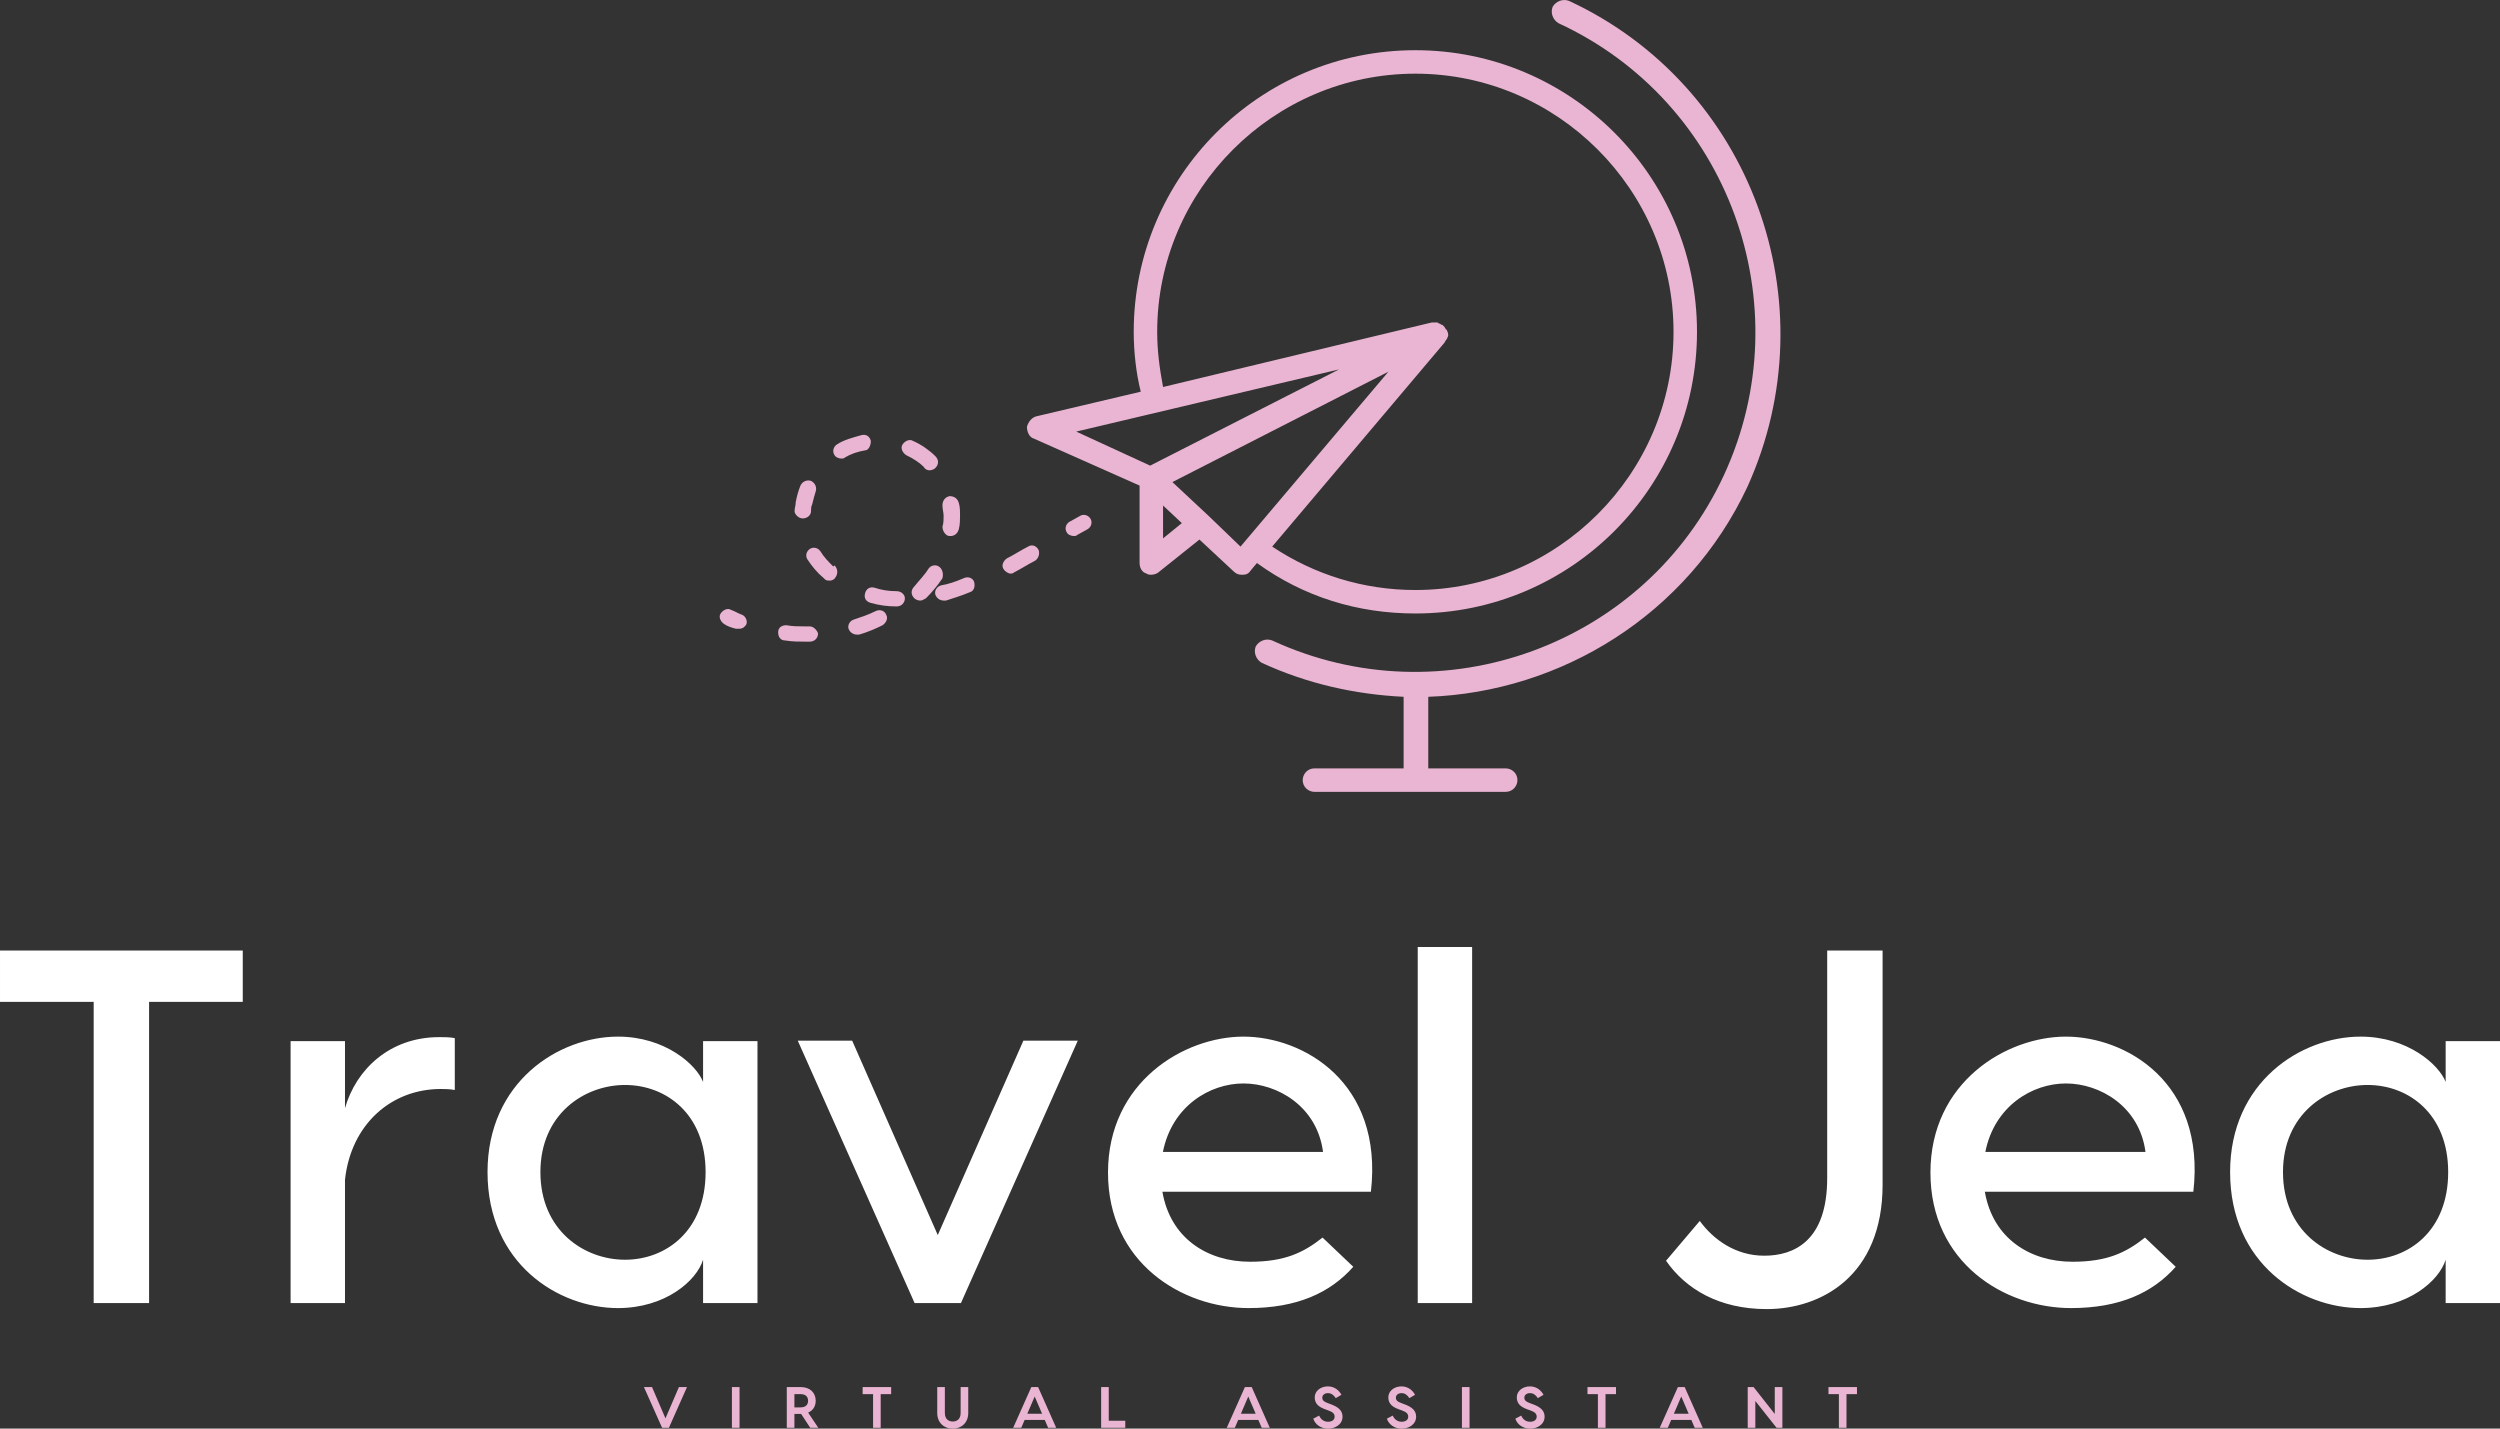 <svg width="330" height="188.579" viewBox="0 0 330 188.579" class="css-1j8o68f"><rect x="0" y="0" width="330" height="188.579" fill="#333333" stroke="none"/><defs id="SvgjsDefs1419"></defs><g id="SvgjsG1420" featurekey="rZF8Vg-0" transform="matrix(1.549,0,0,1.549,87.226,-22.029)" fill="#e9b5d2"><g xmlns="http://www.w3.org/2000/svg"><path d="M64.3,66.5c13.3,0,24-10.8,24-24c0-13.3-10.8-24-24-24c-13.3,0-24,10.8-24,24c0,1.7,0.2,3.5,0.6,5.1L32,49.7   c-0.4,0.1-0.7,0.5-0.8,0.9c0,0.4,0.2,0.9,0.6,1l9,4v6.6c0,0.4,0.2,0.8,0.6,0.9c0.1,0.1,0.3,0.1,0.4,0.1c0.2,0,0.5-0.1,0.6-0.2   l3.5-2.8l2.9,2.7c0.2,0.2,0.4,0.3,0.7,0.3c0,0,0,0,0.1,0c0.3,0,0.5-0.1,0.7-0.4l0.5-0.6C54.8,65.1,59.4,66.5,64.3,66.5z M42.3,42.5   c0-12.1,9.9-22,22-22s22,9.9,22,22s-9.9,22-22,22c-4.4,0-8.6-1.3-12.2-3.7l14.7-17.4c0-0.1,0.1-0.1,0.1-0.2l0.1-0.1   c0-0.1,0.1-0.2,0.1-0.3l0,0c0-0.1,0-0.2-0.1-0.4l0,0c0,0,0-0.1-0.1-0.1c0-0.1-0.1-0.1-0.1-0.2l0,0L66.7,42l-0.1-0.1   c-0.1,0-0.1,0-0.2-0.1c-0.1,0-0.1,0-0.2-0.1c-0.1,0-0.1,0-0.2,0s-0.1,0-0.2,0c0,0,0,0-0.1,0l-22.9,5.5   C42.5,45.6,42.3,44.1,42.3,42.5z M57.8,45.7l-16.1,8.2L35.4,51L57.8,45.7z M42.8,60.1v-2.8l1.6,1.5L42.8,60.1z M49.4,60.8l-2.7-2.6   l0,0l-3-2.8l-0.1-0.1L62,45.9L49.4,60.8z"></path><path d="M77.4,14.3c-0.5-0.2-1.1,0-1.4,0.5c-0.2,0.5,0,1.1,0.5,1.4c14.5,6.7,20.8,24,14.1,38.5c-6.7,14.5-24,20.8-38.5,14.1   c-0.5-0.2-1.1,0-1.4,0.5c-0.2,0.5,0,1.1,0.5,1.4c3.9,1.8,8,2.7,12.1,2.9v6.1h-7.6c-0.6,0-1,0.5-1,1c0,0.6,0.5,1,1,1H72   c0.6,0,1-0.5,1-1c0-0.6-0.5-1-1-1h-6.6v-6.1c11.3-0.4,22.1-7,27.2-17.9C99.7,40,92.9,21.5,77.4,14.3z"></path><path d="M35.7,58.2l-0.9,0.5c-0.3,0.2-0.4,0.6-0.2,0.9c0.1,0.2,0.4,0.3,0.6,0.3c0.1,0,0.2,0,0.3-0.1l0.9-0.5   c0.3-0.2,0.4-0.6,0.2-0.9C36.4,58.1,36,58,35.7,58.2z"></path><path d="M17.9,51.8c-0.1-0.4-0.4-0.6-0.8-0.5c-0.7,0.2-1.5,0.4-2.1,0.8c-0.3,0.2-0.4,0.6-0.2,0.9c0.1,0.2,0.4,0.3,0.6,0.3   c0.1,0,0.2,0,0.3-0.1c0.5-0.3,1.1-0.5,1.7-0.6C17.7,52.6,17.9,52.2,17.9,51.8z"></path><path d="M14.7,62.5c-0.4-0.4-0.8-0.8-1.1-1.3c-0.2-0.3-0.6-0.4-0.9-0.2c-0.3,0.2-0.4,0.6-0.2,0.9c0.4,0.6,0.8,1.1,1.4,1.6l0.1,0.1   c0.1,0.1,0.3,0.1,0.4,0.1c0.2,0,0.4-0.1,0.5-0.3c0.2-0.3,0.2-0.7-0.1-1L14.7,62.5z"></path><path d="M12.1,58.4L12.1,58.4c0.4,0,0.7-0.3,0.7-0.6c0-0.2,0-0.4,0.1-0.6c0.1-0.4,0.2-0.8,0.3-1.1s0-0.7-0.4-0.9   c-0.3-0.1-0.7,0-0.9,0.4c-0.2,0.5-0.3,0.9-0.4,1.4c0,0.3-0.1,0.5-0.1,0.8C11.4,58,11.7,58.4,12.1,58.4z"></path><path d="M12.7,67.6c-0.1,0-0.2,0-0.4,0c-0.5,0-1.1,0-1.6-0.1c-0.4,0-0.7,0.2-0.7,0.6s0.2,0.7,0.6,0.7c0.6,0.1,1.2,0.1,1.7,0.1   c0.1,0,0.3,0,0.4,0c0.4,0,0.7-0.3,0.7-0.7C13.3,67.9,13,67.6,12.7,67.6z"></path><path d="M18.3,66.3c-0.6,0.3-1.2,0.5-1.8,0.7c-0.4,0.1-0.6,0.5-0.5,0.8s0.4,0.5,0.7,0.5c0.1,0,0.1,0,0.2,0c0.7-0.2,1.4-0.5,2-0.8   c0.3-0.2,0.5-0.6,0.3-0.9C19.1,66.3,18.7,66.1,18.3,66.3z"></path><path d="M24.6,59.9h0.1c0.3,0,0.6-0.2,0.7-0.6c0.1-0.4,0.1-0.8,0.1-1.1c0-0.4,0-0.8-0.1-1.1c-0.1-0.4-0.4-0.6-0.8-0.6   c-0.4,0.1-0.6,0.4-0.6,0.8c0,0.3,0.1,0.6,0.1,0.9c0,0.3,0,0.6-0.1,0.9C24,59.5,24.3,59.9,24.6,59.9z"></path><path d="M25.8,63.5c-0.7,0.3-1.3,0.5-1.9,0.6c-0.4,0.1-0.6,0.5-0.5,0.8s0.4,0.5,0.7,0.5c0.1,0,0.1,0,0.2,0c0.6-0.2,1.3-0.4,2-0.7   c0.4-0.1,0.5-0.5,0.4-0.9C26.6,63.5,26.2,63.3,25.8,63.5z"></path><path d="M31.3,60.8c-0.6,0.3-1.2,0.7-1.8,1c-0.3,0.2-0.5,0.6-0.3,0.9c0.1,0.2,0.4,0.4,0.6,0.4c0.1,0,0.2,0,0.3-0.1   c0.6-0.3,1.2-0.7,1.8-1c0.3-0.2,0.4-0.6,0.3-0.9C32,60.7,31.6,60.6,31.3,60.8z"></path><path d="M20.1,64.6c-0.7,0-1.3-0.1-1.9-0.3c-0.4-0.1-0.7,0.1-0.8,0.5c-0.1,0.4,0.1,0.7,0.5,0.8c0.7,0.2,1.4,0.3,2.2,0.3l0,0   c0.4,0,0.7-0.3,0.7-0.7C20.8,64.9,20.5,64.6,20.1,64.6z"></path><path d="M22.9,54.3c0.2,0,0.4-0.1,0.5-0.2c0.3-0.3,0.3-0.7,0-1c-0.5-0.5-1.2-1-1.9-1.3c-0.3-0.2-0.7,0-0.9,0.3   c-0.2,0.3,0,0.7,0.3,0.9c0.6,0.3,1.1,0.6,1.5,1C22.5,54.2,22.7,54.3,22.9,54.3z"></path><path d="M23.7,62.5c-0.3-0.2-0.7-0.1-0.9,0.2c-0.3,0.5-0.8,1-1.2,1.5c-0.3,0.3-0.3,0.7,0,1c0.1,0.1,0.3,0.2,0.5,0.2   s0.3-0.1,0.5-0.2c0.5-0.5,1-1.1,1.4-1.7C24.1,63.1,24,62.7,23.7,62.5z"></path><path d="M6.9,66.6c-0.3-0.1-0.6-0.3-0.9-0.4c-0.3-0.2-0.7,0-0.9,0.3c-0.2,0.3,0,0.7,0.3,0.9c0.3,0.2,0.6,0.3,1,0.4   c0.1,0,0.2,0,0.3,0c0.3,0,0.5-0.2,0.6-0.4C7.4,67.1,7.2,66.7,6.9,66.6z"></path></g></g><g id="SvgjsG1421" featurekey="6VBqdG-0" transform="matrix(3.324,0,0,3.324,-2.659,105.522)" fill="#ffffff"><path d="M10.44 6 l0 2.04 l-3.72 0 l0 11.96 l-2.2 0 l0 -11.96 l-3.72 0 l0 -2.04 l9.64 0 z M18.24 9.44 c0.22 0 0.42 0 0.62 0.04 l0 2.06 c-0.2 -0.04 -0.4 -0.04 -0.56 -0.04 c-1.96 0 -3.56 1.4 -3.8 3.6 l0 4.9 l-2.16 0 l0 -10.4 l2.16 0 l0 2.66 c0.44 -1.54 1.78 -2.82 3.74 -2.82 z M25.34 9.42 c1.88 0 3.12 1.12 3.38 1.8 l0 -1.62 l2.16 0 l0 10.4 l-2.16 0 l0 -1.72 c-0.26 0.84 -1.5 1.92 -3.38 1.92 c-2.36 0 -5.18 -1.76 -5.18 -5.4 c0 -3.58 2.82 -5.38 5.18 -5.38 z M25.62 11.34 c-1.62 0 -3.36 1.16 -3.36 3.46 c0 2.32 1.74 3.48 3.36 3.48 s3.2 -1.14 3.2 -3.48 c0 -2.32 -1.58 -3.46 -3.2 -3.46 z M43.6 9.58 l-4.64 10.42 l-1.84 0 l-4.64 -10.42 l2.16 0 l3.4 7.72 l3.4 -7.72 l2.16 0 z M50.18 9.42 c2.36 0 5.56 1.8 5.06 6.16 l-8.28 0 c0.32 1.86 1.8 2.78 3.48 2.78 c1.38 0 2.12 -0.36 2.88 -0.96 l1.22 1.16 c-0.92 1.04 -2.24 1.64 -4.16 1.64 c-2.64 0 -5.58 -1.8 -5.58 -5.38 c0 -3.6 3.02 -5.4 5.38 -5.4 z M50.18 11.28 c-1.34 0 -2.84 0.9 -3.2 2.72 l6.36 0 c-0.24 -1.82 -1.82 -2.72 -3.16 -2.72 z M59.26 5.86 l0 14.14 l-2.16 0 l0 -14.14 l2.16 0 z M75.56 6 l0 9.3 c0 3.64 -2.46 4.94 -4.6 4.94 c-1.9 0 -3.22 -0.8 -4 -1.92 l1.34 -1.58 c0.54 0.74 1.42 1.38 2.56 1.38 c1.18 0 2.5 -0.58 2.5 -3.08 l0 -9.04 l2.2 0 z M82.84 9.42 c2.36 0 5.56 1.8 5.06 6.16 l-8.28 0 c0.32 1.86 1.8 2.78 3.48 2.78 c1.38 0 2.12 -0.36 2.88 -0.96 l1.22 1.16 c-0.92 1.04 -2.24 1.64 -4.16 1.64 c-2.64 0 -5.58 -1.8 -5.58 -5.38 c0 -3.6 3.02 -5.4 5.38 -5.4 z M82.84 11.28 c-1.34 0 -2.84 0.9 -3.2 2.72 l6.36 0 c-0.24 -1.82 -1.82 -2.72 -3.16 -2.72 z M94.54 9.42 c1.88 0 3.12 1.12 3.38 1.8 l0 -1.62 l2.16 0 l0 10.4 l-2.16 0 l0 -1.72 c-0.26 0.84 -1.5 1.92 -3.38 1.92 c-2.36 0 -5.18 -1.76 -5.18 -5.4 c0 -3.58 2.82 -5.38 5.18 -5.38 z M94.82 11.34 c-1.62 0 -3.36 1.16 -3.36 3.46 c0 2.32 1.74 3.48 3.36 3.48 s3.2 -1.14 3.2 -3.48 c0 -2.32 -1.58 -3.46 -3.2 -3.46 z"></path></g><g id="SvgjsG1422" featurekey="rMoqOW-0" transform="matrix(0.384,0,0,0.384,84.847,180.79)" fill="#e9b5d2"><path d="M12.42 6 l2.78 0 l-6.22 14 l-2.34 0 l-6.24 -14 l2.78 0 l4.62 10.76 z M33.26 6 l0 14 l-2.62 0 l0 -14 l2.62 0 z M60.34 20 l-2.78 0 l-3.12 -4.76 l-0.12 0 l-2.2 0 l0 4.76 l-2.62 0 l0 -14 l4.82 0 c3.14 0 5.12 1.92 5.12 4.7 c0 1.94 -0.96 3.38 -2.6 4.08 z M52.12 8.42 l0 4.56 l2.06 0 c1.58 0 2.64 -0.68 2.64 -2.28 c0 -1.58 -1.06 -2.28 -2.64 -2.28 l-2.06 0 z M85.38 6 l0 2.42 l-3.6 0 l0 11.58 l-2.62 0 l0 -11.58 l-3.58 0 l0 -2.42 l9.8 0 z M109.26 6 l2.62 0 l0 8.92 c0 3.4 -2.42 5.38 -5.32 5.38 c-2.92 0 -5.34 -1.98 -5.34 -5.38 l0 -8.92 l2.62 0 l0 8.92 c0 2.2 1.4 2.92 2.72 2.92 s2.7 -0.72 2.7 -2.92 l0 -8.92 z M139.34 20 l-1.16 -2.7 l-6.92 0 l-1.16 2.7 l-2.78 0 l6.24 -14 l2.34 0 l6.22 14 l-2.78 0 z M132.18 15.16 l5.08 0 l-2.54 -5.92 z M160.18 17.58 l5.68 0 l0 2.42 l-8.3 0 l0 -14 l2.62 0 l0 11.58 z M212.76 20 l-1.16 -2.7 l-6.92 0 l-1.16 2.7 l-2.78 0 l6.24 -14 l2.34 0 l6.22 14 l-2.78 0 z M205.6 15.16 l5.08 0 l-2.54 -5.92 z M235.5 5.76 c2.38 0 3.96 1.52 4.66 2.9 l-1.94 1.14 c-0.74 -1.1 -1.54 -1.72 -2.72 -1.72 c-1.12 0 -1.92 0.66 -1.92 1.56 c0 0.86 0.52 1.36 1.72 1.8 l0.96 0.36 c2.98 1.06 4.28 2.36 4.28 4.36 c0 2.72 -2.58 4.14 -4.96 4.14 c-2.5 0 -4.46 -1.48 -5.1 -3.44 l2.02 -1.06 c0.5 1.12 1.44 2.12 3.08 2.12 c1.24 0 2.24 -0.6 2.24 -1.72 c0 -1.14 -0.72 -1.64 -2.28 -2.22 l-0.9 -0.32 c-2.08 -0.76 -3.66 -1.8 -3.66 -4.12 c0 -2.2 2.02 -3.78 4.52 -3.78 z M260.8 5.76 c2.38 0 3.96 1.52 4.66 2.9 l-1.94 1.14 c-0.74 -1.1 -1.54 -1.72 -2.72 -1.72 c-1.12 0 -1.92 0.66 -1.92 1.56 c0 0.86 0.52 1.36 1.72 1.8 l0.96 0.36 c2.98 1.06 4.28 2.36 4.28 4.36 c0 2.72 -2.58 4.14 -4.96 4.14 c-2.5 0 -4.46 -1.48 -5.1 -3.44 l2.02 -1.06 c0.5 1.12 1.44 2.12 3.08 2.12 c1.24 0 2.24 -0.6 2.24 -1.72 c0 -1.14 -0.72 -1.64 -2.28 -2.22 l-0.9 -0.32 c-2.08 -0.76 -3.66 -1.8 -3.66 -4.12 c0 -2.2 2.02 -3.78 4.52 -3.78 z M284.2 6 l0 14 l-2.62 0 l0 -14 l2.62 0 z M304.96 5.76 c2.38 0 3.96 1.52 4.66 2.9 l-1.94 1.14 c-0.74 -1.1 -1.54 -1.72 -2.72 -1.72 c-1.12 0 -1.92 0.66 -1.92 1.56 c0 0.86 0.52 1.36 1.72 1.8 l0.96 0.36 c2.98 1.06 4.28 2.36 4.28 4.36 c0 2.72 -2.58 4.14 -4.96 4.14 c-2.5 0 -4.46 -1.48 -5.1 -3.44 l2.02 -1.06 c0.5 1.12 1.44 2.12 3.08 2.12 c1.24 0 2.24 -0.6 2.24 -1.72 c0 -1.14 -0.72 -1.64 -2.28 -2.22 l-0.9 -0.32 c-2.08 -0.76 -3.66 -1.8 -3.66 -4.12 c0 -2.2 2.02 -3.78 4.52 -3.78 z M334.54 6 l0 2.42 l-3.6 0 l0 11.58 l-2.62 0 l0 -11.58 l-3.58 0 l0 -2.42 l9.8 0 z M361.6 20 l-1.16 -2.7 l-6.92 0 l-1.16 2.7 l-2.78 0 l6.24 -14 l2.34 0 l6.22 14 l-2.78 0 z M354.44 15.16 l5.08 0 l-2.54 -5.92 z M389.12 6 l2.62 0 l0 14 l-2 0 l-7.3 -9.22 l0 9.22 l-2.62 0 l0 -14 l2.02 0 l7.28 9.24 l0 -9.24 z M417.38 6 l0 2.42 l-3.6 0 l0 11.58 l-2.62 0 l0 -11.58 l-3.58 0 l0 -2.42 l9.8 0 z"></path></g></svg>
